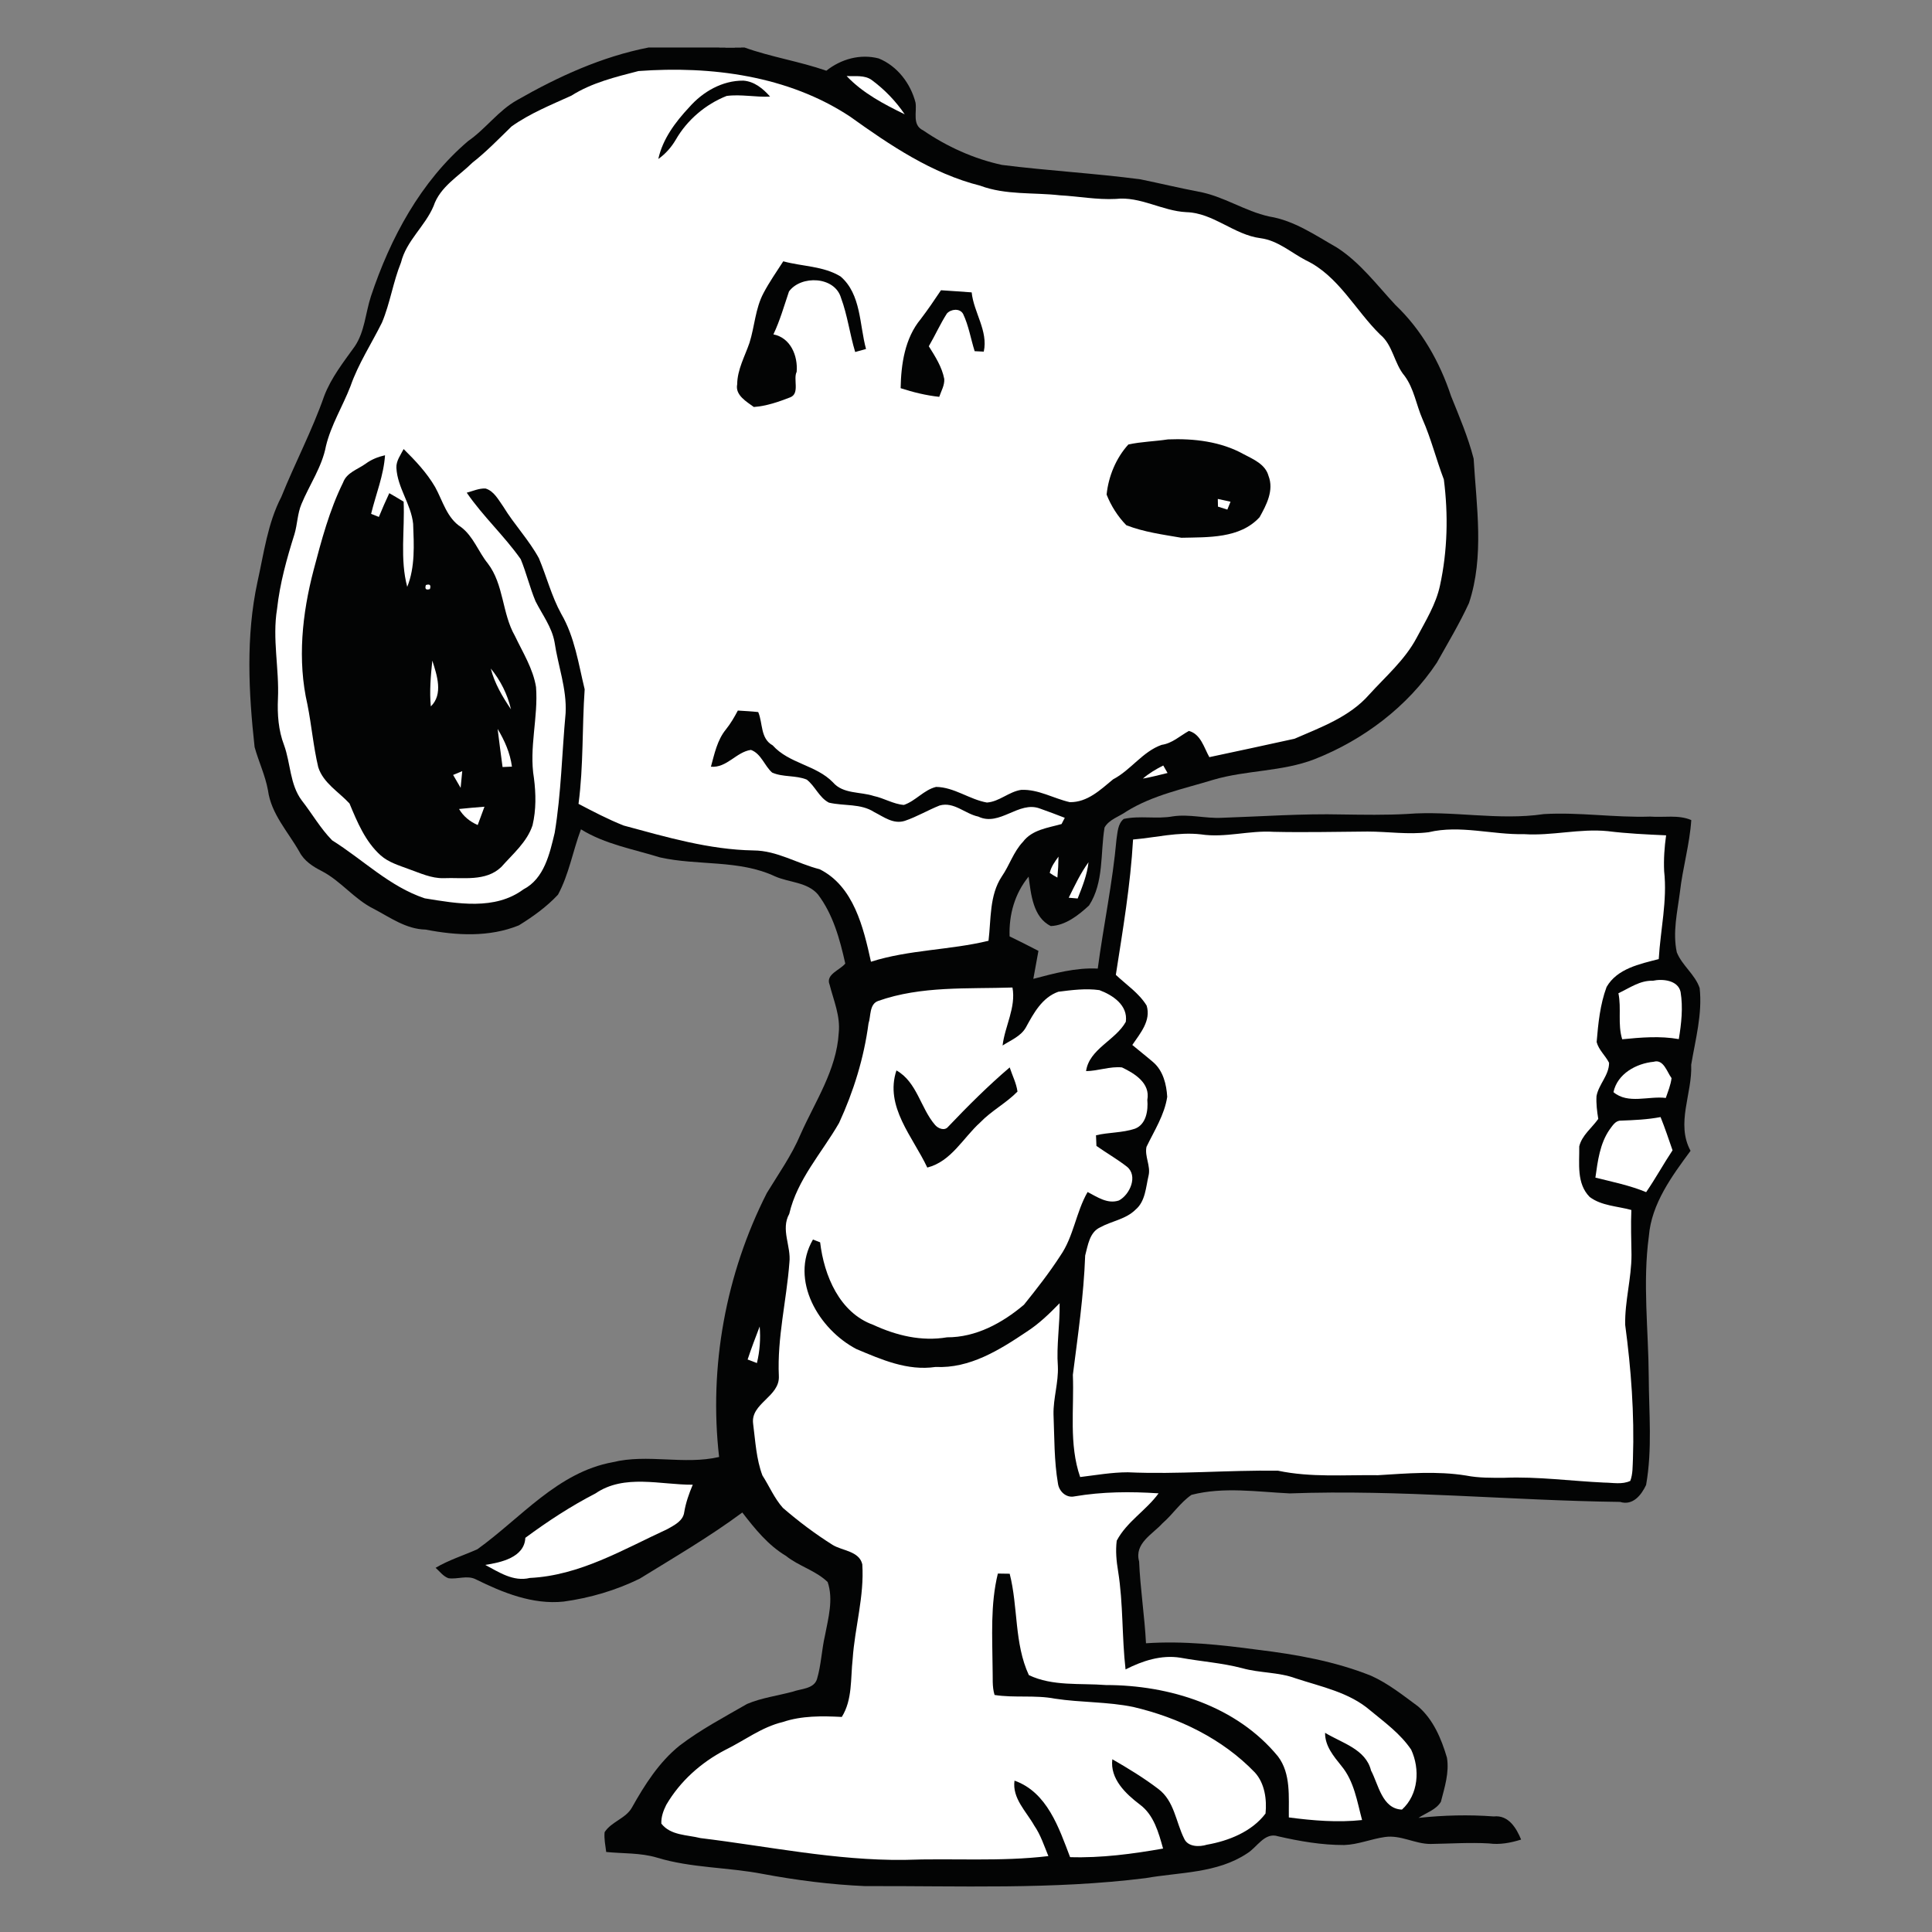 <?xml version="1.0" standalone="no"?><!DOCTYPE svg PUBLIC "-//W3C//DTD SVG 1.1//EN" "http://www.w3.org/Graphics/SVG/1.1/DTD/svg11.dtd"><svg width="100%" height="100%" viewBox="0 0 1125 1125" version="1.1" xmlns="http://www.w3.org/2000/svg" xmlns:xlink="http://www.w3.org/1999/xlink" xml:space="preserve" style="fill-rule:evenodd;clip-rule:evenodd;stroke-linejoin:round;stroke-miterlimit:1.414;"><rect x="0" y="0" width="1125" height="1125" fill="#808080" stroke="none"/><g id="Layer1"><g id="Layer 1"><g id="Layer 11"><path d="M377.58,27.672l40.805,0c4.494,0.051 9.05,0.102 13.564,0l1.604,0c15.566,5.577 32,8.069 47.617,13.503c8.518,-6.752 19.662,-9.949 30.499,-7.15c10.816,4.382 18.609,14.637 21.449,25.76c0.868,5.515 -2.145,13.002 4.433,16.127c13.84,9.458 29.518,16.598 45.952,20.132c26.801,3.381 53.838,4.852 80.629,8.386c11.215,2.318 22.368,4.984 33.634,7.16c14.545,2.543 26.985,11.357 41.377,14.493c14.463,2.329 26.689,10.878 39.15,17.956c13.605,8.662 23.41,21.889 34.288,33.573c15.188,14.412 25.841,33.226 32.358,53.021c4.821,11.94 9.927,23.911 13.155,36.412c1.634,27.792 6.302,56.963 -2.696,84.071c-5.495,11.991 -12.329,23.329 -18.763,34.83c-17.037,25.585 -42.684,44.89 -71.15,56.125c-18.947,7.344 -39.712,6.302 -59.057,12.022c-17.098,5.25 -35.034,8.835 -50.426,18.364c-4.219,3.044 -10.163,4.658 -12.829,9.397c-2.503,15.086 -0.286,31.919 -9.019,45.401c-6.118,5.659 -13.697,11.644 -22.266,11.991c-10.429,-5.107 -11.552,-18.701 -12.931,-28.783c-8.079,9.857 -11.532,22.154 -11.072,34.789c5.638,2.758 11.245,5.536 16.792,8.447c-1.001,5.423 -2.013,10.847 -2.973,16.291c12.247,-3.217 24.738,-6.659 37.516,-5.975c3.35,-25.167 8.661,-50.048 10.919,-75.369c0.643,-4.065 0.745,-9.008 4.218,-11.786c9.407,-2.053 19.161,0.224 28.66,-1.502c9.489,-1.409 18.906,1.318 28.405,0.848c23.359,-0.776 46.719,-2.492 70.098,-1.941c12.615,0.174 25.239,0.399 37.863,-0.296c26.546,-2.094 53.082,4.014 79.608,0.072c20.611,-1.216 41.264,2.144 61.927,1.46c7.854,0.623 16.475,-1.205 23.91,2.033c-0.939,14.136 -5.015,27.812 -6.608,41.877c-1.491,11.623 -4.331,23.42 -1.828,35.105c3.064,7.701 10.653,12.9 13.308,20.836c1.665,15.056 -2.461,29.897 -4.923,44.645c0.725,16.782 -9.049,34.115 -0.378,50.12c-10.857,14.718 -22.746,30.805 -24.268,49.691c-3.687,27.199 -0.245,54.614 -0.071,81.915c0.092,20.98 2.145,42.153 -1.543,62.959c-2.696,5.771 -7.64,12.206 -15.157,9.877c-64.144,-0.807 -128.195,-7.293 -192.379,-4.954c-18.957,-0.909 -38.507,-3.963 -57.168,0.838c-6.536,4.473 -10.918,11.388 -16.883,16.536c-5.74,6.414 -16.557,11.674 -13.626,22.256c0.664,15.934 3.197,31.725 4.004,47.638c21.736,-1.481 43.491,0.878 65.022,3.769c22.43,2.727 44.982,6.71 66.054,15.147c9.979,4.484 18.63,11.399 27.383,17.864c8.845,7.599 13.564,18.886 16.782,29.825c1.45,8.631 -1.379,17.425 -3.524,25.708c-2.86,4.729 -8.641,6.404 -13.023,9.366c14.545,-1.562 29.242,-1.94 43.807,-0.847c8.58,-0.961 13.187,6.782 15.934,13.472c-6.077,1.91 -12.4,3.115 -18.783,2.237c-11.307,-0.634 -22.624,0.153 -33.921,0.316c-9.08,0.041 -17.363,-5.383 -26.576,-4.044c-7.998,1.103 -15.628,4.412 -23.758,4.667c-12.992,0.041 -25.861,-2.196 -38.465,-5.076c-7.855,-2.584 -12.186,6.404 -18.038,9.948c-17.517,11.685 -39.283,10.899 -59.169,14.412c-54.206,6.782 -108.891,4.433 -163.362,4.637c-19.937,-0.868 -39.773,-3.411 -59.394,-7.068c-20.519,-3.993 -41.816,-3.401 -61.896,-9.57c-9.509,-2.809 -19.611,-2.257 -29.386,-3.238c-0.48,-3.82 -1.307,-7.671 -0.929,-11.532c3.963,-6.169 12.349,-7.915 15.934,-14.391c7.446,-13.278 15.78,-26.393 27.761,-36.045c12.267,-9.356 25.944,-16.546 39.252,-24.227c8.529,-3.616 17.875,-4.77 26.781,-7.201c4.535,-1.675 12.134,-1.502 13.942,-7.272c2.451,-8.274 2.707,-17.017 4.647,-25.392c1.931,-10.132 5.005,-21.02 1.563,-31.122c-6.904,-6.7 -16.812,-9.223 -24.278,-15.229c-10.459,-6.23 -18.089,-15.791 -25.423,-25.259c-19.059,14.126 -39.589,26.097 -59.772,38.547c-13.88,6.803 -28.997,11.236 -44.318,13.33c-17.986,1.858 -35.33,-5.169 -51.1,-12.972c-5.035,-2.543 -10.663,0.143 -15.934,-0.644c-3.095,-1.113 -5.076,-3.983 -7.466,-6.056c7.691,-4.576 16.23,-7.181 24.329,-10.817c25.3,-18.14 46.688,-44.819 78.76,-50.671c20.428,-5.025 41.458,1.685 61.988,-3.044c-6.016,-52.54 3.882,-106.674 27.823,-153.75c6.823,-11.195 14.463,-21.94 19.58,-34.074c8.508,-19.181 20.99,-37.505 22.256,-59.087c1.042,-9.826 -2.941,-18.835 -5.301,-28.078c-2.543,-6.088 6.159,-8.539 9.111,-12.349c-3.146,-14.126 -7.068,-28.548 -15.934,-40.263c-6.322,-7.272 -16.71,-6.823 -25.014,-10.52c-20.928,-9.806 -44.9,-6.088 -66.952,-11.021c-15.566,-4.842 -31.949,-7.63 -46.003,-16.343c-4.74,12.594 -6.956,26.148 -13.37,38.047c-6.588,7.058 -14.596,12.829 -22.788,17.864c-17.22,7.007 -36.382,5.955 -54.327,2.462c-11.297,-0.225 -20.551,-7.007 -30.131,-12.052c-11.379,-5.577 -19.152,-16.261 -30.387,-22.052c-5.148,-2.605 -10.204,-5.894 -12.951,-11.185c-6.578,-11.633 -16.445,-22.021 -18.293,-35.758c-1.573,-8.733 -5.465,-16.772 -7.793,-25.239c-3.504,-31.847 -5.148,-64.491 1.644,-96.041c3.759,-16.772 5.924,-34.227 13.932,-49.671c7.967,-19.764 17.956,-38.659 24.983,-58.801c4.075,-10.623 11.205,-19.652 17.772,-28.814c5.802,-8.59 6.241,-19.447 9.397,-29.109c11.317,-34.003 28.977,-66.891 56.595,-90.424c10.255,-7.078 17.599,-17.772 28.589,-23.891c23.88,-13.666 49.252,-25.259 76.41,-30.58l0,0Z" style="fill:#030404;fill-rule:nonzero;"/><path d="M418.385,27.672l13.564,0c-4.514,0.102 -9.07,0.051 -13.564,0Z" style="fill:#fff;fill-rule:nonzero;"/><path d="M371.81,41.369c42.316,-3.105 87.145,2.696 123.19,26.525c23.287,16.68 47.596,33.134 75.746,40.223c14.861,5.566 30.928,3.85 46.412,5.607c10.847,0.582 21.633,2.676 32.531,2.115c14.351,-1.624 26.996,7.016 41.101,7.701c15.821,0.429 27.69,13.186 43.236,15.167c10.06,1.328 17.68,8.335 26.372,12.86c18.957,9.019 28.783,29.079 43.287,43.276c7.466,6.139 8.069,16.771 14.187,24.003c5.515,7.415 6.792,16.863 10.438,25.198c5.036,11.398 8.008,23.543 12.441,35.156c2.625,20.469 2.155,41.519 -2.247,61.733c-2.339,11.01 -8.416,20.663 -13.615,30.499c-6.823,12.859 -18.018,22.44 -27.649,33.072c-11.379,12.972 -28.068,18.978 -43.44,25.668c-16.506,3.605 -33.052,7.231 -49.599,10.714c-3.146,-5.566 -4.964,-13.39 -11.909,-15.27c-5.21,2.881 -9.673,7.232 -15.873,8.12c-11.123,3.933 -17.905,14.668 -28.262,20.071c-7.384,6.098 -14.984,13.472 -25.238,13.288c-9.469,-2.155 -18.232,-7.568 -28.221,-7.16c-7.16,1.011 -12.737,6.864 -20.009,7.385c-10.194,-1.788 -19.039,-8.958 -29.611,-9.101c-7.098,1.726 -11.899,8.182 -18.742,10.49c-6.149,-0.46 -11.562,-3.953 -17.537,-5.199c-7.896,-2.594 -17.834,-1.072 -23.768,-7.936c-9.785,-10.132 -25.566,-10.898 -35.105,-21.552c-7.263,-4.014 -5.649,-12.92 -8.417,-19.386c-4.024,-0.439 -7.885,-0.623 -11.868,-0.878c-2.033,3.861 -4.239,7.63 -6.976,11.041c-5.015,6.139 -6.65,14.187 -8.692,21.654c9.294,0.827 14.708,-8.58 23.287,-9.785c5.975,2.165 7.834,9.213 12.339,13.196c6.312,2.819 13.768,1.461 20.152,4.096c4.943,3.81 7.211,10.469 12.931,13.421c8.722,2.063 18.507,0.378 26.372,5.495c5.556,2.789 11.143,7.252 17.874,5.087c6.976,-2.36 13.36,-6.2 20.193,-8.917c8.376,-2.38 14.77,4.852 22.542,6.455c12.451,5.996 23.523,-9.325 35.831,-4.698c4.872,1.726 9.713,3.534 14.524,5.413c-0.644,1.205 -1.267,2.411 -1.879,3.626c-7.937,2.237 -17.129,3.258 -22.471,10.357c-5.516,5.801 -7.834,13.687 -12.338,20.193c-7.273,10.99 -6.18,24.912 -7.722,37.424c-22.583,5.485 -46.239,5.147 -68.444,12.205c-4.371,-19.835 -10.009,-43.95 -29.896,-53.868c-12.941,-3.258 -24.85,-10.888 -38.496,-10.939c-25.882,-0.439 -50.845,-7.814 -75.624,-14.504c-9.029,-3.585 -17.68,-8.12 -26.28,-12.624c2.941,-22.113 2.043,-44.492 3.585,-66.697c-3.616,-14.882 -5.812,-30.499 -13.636,-43.91c-5.638,-10.244 -8.498,-21.653 -13.002,-32.388c-5.832,-10.725 -14.381,-19.631 -20.714,-30.029c-2.839,-3.942 -5.372,-9.111 -10.408,-10.612c-3.769,-0.153 -7.333,1.491 -10.908,2.451c9.407,13.738 21.868,25.106 31.438,38.721c3.289,8.008 5.281,16.506 8.621,24.503c3.932,7.794 9.499,15.015 11.072,23.809c2.032,13.779 7.17,27.159 6.444,41.274c-2.155,23.247 -2.553,46.647 -6.363,69.731c-2.911,12.154 -6.067,26.709 -18.242,32.97c-16.536,12.267 -38.517,8.284 -57.443,5.189c-20.489,-6.823 -35.912,-22.532 -53.889,-33.757c-6.833,-6.935 -11.694,-15.566 -17.68,-23.206c-6.996,-9.305 -6.486,-21.705 -10.347,-32.296c-3.288,-8.56 -3.952,-17.875 -3.544,-26.955c0.797,-17.456 -3.381,-34.921 -0.521,-52.285c1.624,-14.871 5.649,-29.304 10.133,-43.532c1.726,-5.76 1.715,-11.94 4.065,-17.527c4.678,-11.307 11.981,-21.612 14.279,-33.828c2.972,-12.257 9.723,-23.084 14.248,-34.748c4.556,-13.115 12.236,-24.769 18.365,-37.128c4.759,-11.317 6.465,-23.624 11.082,-34.982c3.146,-12.737 14.003,-21.072 18.967,-32.869c3.82,-11.347 14.606,-17.312 22.634,-25.269c8.171,-6.404 15.362,-13.881 22.787,-21.092c10.674,-7.589 22.982,-12.542 34.84,-17.925c11.848,-7.528 25.657,-10.847 39.079,-14.33l0,0Z" style="fill:#fff;fill-rule:nonzero;"/><path d="M492.987,44.27c4.893,0.296 10.378,-0.736 14.606,2.318c7.487,5.526 14.014,12.288 19.223,19.979c-12.104,-5.894 -24.483,-12.369 -33.829,-22.297Z" style="fill:#fff;fill-rule:nonzero;"/><path d="M401.358,62.41c7.886,-8.999 19.264,-15.577 31.48,-15.454c6.394,0.439 11.531,4.678 15.576,9.295c-8.437,0.439 -16.945,-1.492 -25.31,-0.378c-12.318,4.872 -23.022,14.013 -29.631,25.534c-2.574,4.382 -5.985,8.233 -10.142,11.174c2.564,-11.705 9.989,-21.582 18.027,-30.171l0,0Z" style="fill:#030404;fill-rule:nonzero;"/><path d="M456.095,152.159c11.082,3.054 23.349,2.697 33.369,8.835c12.032,10.327 10.969,28.16 14.82,42.214c-2.114,0.583 -4.208,1.175 -6.312,1.767c-3.156,-10.418 -4.464,-21.367 -8.273,-31.591c-3.677,-12.533 -23.298,-13.248 -30.274,-3.657c-2.84,8.386 -5.25,16.955 -9.07,24.983c10.04,1.972 14.319,12.533 13.543,21.807c-2.145,4.208 1.971,12.604 -3.728,14.841c-6.823,2.656 -13.85,5.097 -21.224,5.628c-4.239,-3.126 -10.97,-6.905 -9.683,-13.217c0.102,-8.631 4.422,-16.158 7.15,-24.105c3.043,-9.581 3.38,-19.989 8.181,-29.007c3.391,-6.425 7.568,-12.39 11.501,-18.498l0,0Z" style="fill:#030404;fill-rule:nonzero;"/><path d="M547.928,169.012c5.924,0.439 11.91,0.746 17.874,1.236c1.195,11.685 9.693,22.43 7.048,34.503c-1.328,-0.072 -3.983,-0.184 -5.311,-0.256c-2.278,-7.221 -3.463,-14.861 -6.741,-21.735c-1.921,-3.411 -7.068,-2.819 -9.418,-0.204c-3.922,6.138 -6.884,12.798 -10.54,19.069c3.717,5.924 7.66,12.042 8.998,19.029c0.255,3.697 -1.787,7.037 -2.921,10.428c-7.681,-0.827 -15.168,-2.666 -22.481,-5.035c0.255,-13.953 2.451,-29.09 11.654,-40.192c4.167,-5.465 8.028,-11.133 11.838,-16.843l0,0Z" style="fill:#030404;fill-rule:nonzero;"/><path d="M680.086,255.861c15.025,-0.613 30.774,1.195 44.114,8.621c5.638,2.972 12.583,5.822 14.442,12.593c3.289,8.406 -1.184,16.935 -5.188,24.095c-11.46,12.522 -30.05,11.603 -45.524,11.971c-10.755,-1.849 -21.868,-3.32 -32.071,-7.303c-4.913,-5.005 -8.938,-11.338 -11.481,-17.844c1.062,-10.582 5.485,-21.276 12.655,-29.161c7.538,-1.665 15.403,-1.787 23.053,-2.972l0,0Z" style="fill:#030404;fill-rule:nonzero;"/><path d="M235.035,261.479c6.833,6.741 13.513,13.819 18.365,22.164c4.473,8.14 6.833,18.089 15.157,23.349c7.119,5.424 9.979,14.31 15.484,21.092c9.428,12.328 8.223,29.007 15.791,42.204c4.596,9.672 10.561,19.038 12.298,29.794c1.358,17.7 -4.188,35.37 -1.216,53.02c1.175,9.121 1.318,18.457 -0.817,27.465c-3.217,9.806 -11.603,16.802 -18.211,24.289c-9.06,8.682 -22.399,5.996 -33.645,6.506c-7.088,0.153 -13.636,-2.972 -20.152,-5.27c-5.679,-2.145 -11.746,-3.871 -16.393,-7.977c-8.978,-8.028 -13.667,-19.407 -18.181,-30.244c-6.21,-6.751 -15.239,-11.858 -18.201,-21.112c-2.85,-12.022 -3.871,-24.37 -6.292,-36.484c-5.955,-25.862 -3.075,-52.928 3.595,-78.341c4.566,-17.312 9.193,-34.829 17.16,-50.957c2.114,-5.852 8.518,-7.609 13.155,-10.97c3.34,-2.461 7.211,-4.003 11.266,-4.913c-0.786,11.798 -5.352,22.757 -8.1,34.115c1.502,0.592 3.013,1.195 4.515,1.798c1.9,-4.668 3.922,-9.264 6.067,-13.83c2.819,1.593 5.577,3.258 8.355,4.943c0.715,16.445 -2.227,33.482 2.094,49.599c4.668,-11.572 3.902,-24.482 3.442,-36.678c-1.195,-11.521 -9.152,-21.01 -9.754,-32.613c-0.194,-4.085 2.471,-7.497 4.218,-10.949l0,0Z" style="fill:#030404;fill-rule:nonzero;"/><path d="M709.124,290.527c2.472,0.541 4.944,1.083 7.405,1.624c-0.623,1.532 -1.246,3.054 -1.849,4.586c-1.828,-0.582 -3.636,-1.164 -5.454,-1.726c-0.03,-1.123 -0.071,-3.371 -0.102,-4.484l0,0Z" style="fill:#fff;fill-rule:nonzero;"/><path d="M247.996,340.657c2.309,-0.735 3.085,0.051 2.35,2.349c-2.309,0.746 -3.085,-0.051 -2.35,-2.349l0,0Z" style="fill:#fff;fill-rule:nonzero;"/><path d="M251.735,384.689c2.747,8.488 6.434,19.621 -0.868,26.648c-0.838,-8.886 -0.041,-17.803 0.868,-26.648Z" style="fill:#fff;fill-rule:nonzero;"/><path d="M285.778,389.285c5.689,6.926 9.744,15.046 11.776,23.778c-4.953,-7.343 -9.58,-15.116 -11.776,-23.778Z" style="fill:#fff;fill-rule:nonzero;"/><path d="M289.761,424.442c4.065,6.761 7.303,14.034 8.335,21.96c-1.359,0.051 -4.076,0.184 -5.455,0.245c-0.97,-7.405 -1.991,-14.81 -2.88,-22.205l0,0Z" style="fill:#fff;fill-rule:nonzero;"/><path d="M665.5,453.378c3.565,-3.105 7.651,-5.505 11.859,-7.63c0.633,1.093 1.879,3.279 2.502,4.361c-4.77,1.195 -9.529,2.39 -14.361,3.269Z" style="fill:#fff;fill-rule:nonzero;"/><path d="M263.859,451.243c1.777,-0.746 3.534,-1.491 5.301,-2.206c-0.307,3.238 -0.613,6.476 -0.93,9.734c-1.471,-2.503 -2.911,-5.025 -4.371,-7.528Z" style="fill:#fff;fill-rule:nonzero;"/><path d="M267.301,471.079c4.913,-0.511 9.866,-0.961 14.8,-1.328c-1.277,3.564 -2.605,7.109 -3.933,10.653c-4.524,-1.931 -8.365,-5.066 -10.867,-9.325Z" style="fill:#fff;fill-rule:nonzero;"/><path d="M831.885,484.602c18.385,-4.362 37.005,1.532 55.554,1.123c16.301,1.083 32.439,-3.381 48.74,-1.746c11.277,1.399 22.614,1.92 33.992,2.431c-0.97,6.904 -1.47,13.891 -1.144,20.887c1.91,17.108 -2.155,34.125 -3.145,51.182c-11.001,2.819 -24.259,5.546 -30.377,16.25c-3.799,10.255 -4.882,21.225 -5.781,32.052c1.195,4.616 5.128,7.895 7.232,12.083c0.041,7.282 -6.057,12.491 -7.313,19.416c-0.256,4.433 0.316,8.876 1.021,13.248c-3.687,5.24 -9.54,9.55 -11.072,16.015c0.153,10.02 -1.695,21.572 6.088,29.457c6.884,5.179 16.199,5.332 24.258,7.569c-0.378,8.702 -0.041,17.445 0.081,26.168c-0.01,13.666 -3.952,27.046 -3.677,40.712c3.453,25.831 5.403,51.897 4.515,77.994c-0.225,4.3 0,8.753 -1.542,12.869c-4.729,2.268 -10.276,1.012 -15.25,0.991c-19.335,-0.899 -38.639,-3.575 -58.025,-2.798c-7.507,0.03 -15.004,0.143 -22.379,-1.308c-16.975,-2.727 -34.216,-1.246 -51.274,-0.194c-19.396,-0.255 -39.037,1.41 -58.178,-2.615c-29.151,-0.418 -58.332,2.227 -87.492,0.92c-9.316,0.01 -18.529,1.654 -27.741,2.768c-6.65,-19.182 -3.443,-39.702 -4.249,-59.527c2.941,-23.094 6.332,-46.167 7.17,-69.475c1.583,-5.894 2.512,-13.472 8.62,-16.343c6.772,-3.768 15.035,-4.698 20.724,-10.377c5.751,-4.821 5.986,-13.176 7.589,-19.876c1.287,-5.618 -2.4,-11.082 -1.236,-16.669c4.546,-9.438 10.5,-18.61 12.073,-29.13c-0.419,-7.242 -2.38,-15.148 -8.069,-20.091c-4.014,-3.473 -8.212,-6.711 -12.257,-10.112c4.597,-6.782 11.011,-14.116 8.355,-22.91c-4.432,-7.272 -11.878,-12.154 -17.945,-17.915c4.065,-26.158 8.528,-52.326 10.03,-78.81c13.114,-1.104 26.198,-4.515 39.446,-3.003c14.197,2.175 28.2,-2.411 42.418,-1.471c18.232,0.419 36.495,-0.041 54.747,-0.164c11.797,0.011 23.706,1.9 35.493,0.399l0,0Z" style="fill:#fff;fill-rule:nonzero;"/><path d="M611.254,508.288c0.807,-3.585 2.993,-6.558 5.107,-9.479c-0.041,4.065 -0.255,8.141 -0.643,12.196c-1.563,-0.807 -3.054,-1.706 -4.464,-2.717l0,0Z" style="fill:#fff;fill-rule:nonzero;"/><path d="M622.316,522.741c3.503,-7.069 6.854,-14.269 11.521,-20.653c-0.807,7.374 -3.605,14.269 -6.312,21.102c-1.297,-0.112 -3.902,-0.337 -5.209,-0.449l0,0Z" style="fill:#fff;fill-rule:nonzero;"/><path d="M942.4,578.366c6.455,-3.014 12.542,-7.549 20.039,-7.273c5.577,-1.225 14.668,-0.388 16.159,6.517c1.501,9.1 0.459,18.415 -1.032,27.465c-10.939,-1.941 -22.001,-0.981 -32.96,0.092c-2.737,-8.825 -0.378,-17.926 -2.206,-26.801l0,0Z" style="fill:#fff;fill-rule:nonzero;"/><path d="M511.352,582.849c25.106,-8.855 52.04,-6.945 78.208,-7.823c2.135,11.643 -4.412,22.419 -5.761,33.777c4.77,-3.105 10.725,-5.383 13.605,-10.602c4.484,-8.202 9.397,-17.364 18.865,-20.714c7.896,-0.991 15.955,-2.053 23.901,-0.94c7.732,2.891 16.72,8.744 15.392,18.437c-5.944,10.816 -21.316,15.78 -23.144,28.721c6.965,-0.061 13.891,-2.86 20.897,-2.155c7.344,3.503 16.618,9.141 14.77,18.906c0.541,6.047 -0.603,14.238 -7.16,16.771c-7.334,2.462 -15.229,2.074 -22.726,3.841c0.081,2.053 0.173,4.116 0.255,6.199c5.832,4.117 12.073,7.681 17.721,12.063c6.629,5.311 1.798,16.281 -4.606,19.692c-6.67,2.258 -12.645,-2.042 -18.263,-4.912c-6.782,11.756 -8.099,25.892 -15.882,37.107c-6.435,9.948 -13.748,19.294 -21.174,28.527c-12.522,10.602 -27.935,19.049 -44.788,18.967c-14.902,2.513 -29.487,-1.031 -42.929,-7.241c-19.703,-7.058 -28.691,-28.752 -30.969,-48.077c-1.052,-0.409 -3.125,-1.216 -4.177,-1.624c-13.748,23.768 3.524,52.367 25.249,63.755c14.636,6.149 29.722,12.859 46.136,10.449c19.917,0.97 37.23,-9.877 53.092,-20.53c7.15,-4.606 13.247,-10.531 19.151,-16.598c0.245,12.267 -1.93,24.514 -1.021,36.791c0.418,9.397 -2.717,18.538 -2.533,27.945c0.551,13.421 0.306,27.006 2.594,40.284c0.643,4.606 4.821,8.539 9.652,7.466c16.169,-2.747 32.593,-2.87 48.935,-1.767c-7.252,9.989 -18.518,16.475 -24.37,27.568c-0.756,5.954 -0.174,11.94 0.806,17.843c3.024,18.906 2.145,38.139 4.331,57.127c9.805,-5.005 20.765,-8.611 31.929,-6.823c11.971,2.196 24.197,3.003 36.004,6.098c10.183,2.87 21.051,2.206 31.06,5.893c14.954,4.933 31.245,8.12 43.501,18.712c8.468,6.986 17.599,13.595 23.819,22.838c5.23,11.276 4.311,26.138 -5.362,34.901c-11.593,-0.429 -13.717,-14.779 -18.007,-22.736c-3.075,-12.532 -17.016,-16.026 -26.761,-21.991c-0.102,7.702 4.985,13.646 9.54,19.335c7.385,8.897 9.091,20.632 12.002,31.469c-14.249,1.533 -28.507,0.338 -42.644,-1.511c-0.163,-11.93 1.318,-25.443 -6.312,-35.524c-24.084,-29.386 -63.234,-41.571 -100.208,-41.571c-14.933,-1.174 -31.081,0.838 -44.87,-5.791c-8.58,-18.508 -6.18,-39.61 -11.164,-59.026c-2.308,-0.041 -4.586,-0.072 -6.884,-0.103c-4.443,18.1 -3.197,36.852 -3.064,55.319c0.214,5.076 -0.388,10.439 1.144,15.382c11.623,1.818 23.573,-0.092 35.197,2.155c15.137,2.309 30.621,1.727 45.646,4.842c26.341,6.2 51.795,18.436 70.711,38.108c5.791,6.312 7.047,15.811 6.23,23.931c-7.977,10.561 -21.459,15.924 -34.135,18.15c-4.361,1.369 -11.102,1.389 -13.268,-3.575c-4.841,-9.713 -5.699,-21.888 -15.004,-28.874c-8.457,-6.445 -17.588,-12.002 -26.801,-17.303c-1.451,11.409 7.813,20.152 16.107,26.434c8.11,6.026 10.837,16.291 13.442,25.565c-17.824,3.146 -36.015,5.557 -54.144,5.005c-6.517,-17.088 -13.319,-37.791 -32.368,-44.563c-1.43,10.285 6.823,17.884 11.49,26.168c3.739,5.423 5.741,11.736 8.233,17.772c-27.874,3.36 -55.942,1.164 -83.928,2.216c-39.946,0.429 -79.188,-7.905 -118.675,-12.695c-7.783,-1.962 -17.405,-1.481 -22.767,-8.437c-0.174,-3.851 1.174,-7.548 2.87,-10.929c8.049,-13.748 20.193,-24.595 34.257,-31.929c11.174,-5.444 21.286,-13.37 33.563,-16.281c11.062,-3.738 22.869,-3.554 34.391,-2.972c6.281,-10.04 5.045,-22.379 6.322,-33.706c1.246,-18.477 6.843,-36.545 5.607,-55.186c-1.807,-7.742 -11.705,-7.844 -17.241,-11.266c-10.183,-6.394 -19.866,-13.686 -28.966,-21.551c-4.995,-5.556 -7.926,-12.665 -11.951,-18.916c-3.605,-9.611 -4.095,-20.03 -5.413,-30.131c-1.573,-11.92 15.638,-15.679 14.984,-27.782c-1.032,-22.266 4.474,-43.94 6.138,-66.002c1.104,-9.581 -5.188,-19.243 -0.081,-28.395c4.637,-20.07 18.987,-35.514 29.007,-52.939c8.478,-18.385 14.494,-37.883 17.149,-57.994c1.42,-4.014 0.378,-11.236 5.618,-13.044l0,0Z" style="fill:#fff;fill-rule:nonzero;"/><path d="M962.94,618.261c5.761,-1.706 7.752,6.006 10.398,9.53c-0.48,4.003 -2.064,7.762 -3.35,11.541c-9.898,-1.276 -22.032,3.79 -30.469,-3.38c2.288,-10.705 13.217,-16.7 23.421,-17.691Z" style="fill:#fff;fill-rule:nonzero;"/><path d="M552.106,656.104c11.439,-12.022 23.206,-23.778 35.84,-34.554c1.502,4.678 3.871,9.162 4.535,14.075c-6.588,6.731 -15.147,11.143 -21.684,17.946c-10.04,9.039 -16.843,22.736 -30.836,26.3c-8.365,-17.854 -24.952,-35.493 -17.966,-56.564c12.001,6.761 14.024,21.939 22.491,31.745c1.787,2.104 5.556,3.636 7.62,1.052l0,0Z" style="fill:#030404;fill-rule:nonzero;"/><path d="M943.83,652.539c7.732,-0.276 15.484,-0.613 23.114,-2.073c2.574,6.373 4.719,12.849 6.976,19.355c-5.311,7.997 -9.918,16.444 -15.372,24.36c-9.509,-3.922 -19.611,-5.975 -29.549,-8.457c1.369,-9.642 2.584,-19.815 8.284,-28.007c1.664,-2.185 3.391,-5.27 6.547,-5.178l0,0Z" style="fill:#fff;fill-rule:nonzero;"/><path d="M435.34,791.642c2.135,-6.475 4.586,-12.859 7.017,-19.222c0.603,7.139 0.072,14.33 -1.604,21.286c-1.807,-0.685 -3.605,-1.369 -5.413,-2.064Z" style="fill:#fff;fill-rule:nonzero;"/><path d="M346.775,869.605c16.771,-11.47 37.873,-4.954 56.616,-5.056c-2.176,5.158 -4.045,10.429 -4.964,15.995c-0.654,5.128 -5.822,7.589 -9.826,9.857c-25.718,11.858 -51.008,27.036 -80.067,28.435c-9.652,2.349 -17.997,-3.381 -25.994,-7.599c9.131,-1.389 22.838,-4.331 23.369,-15.77c12.982,-9.591 26.495,-18.447 40.866,-25.862l0,0Z" style="fill:#fff;fill-rule:nonzero;"/></g></g></g></svg>